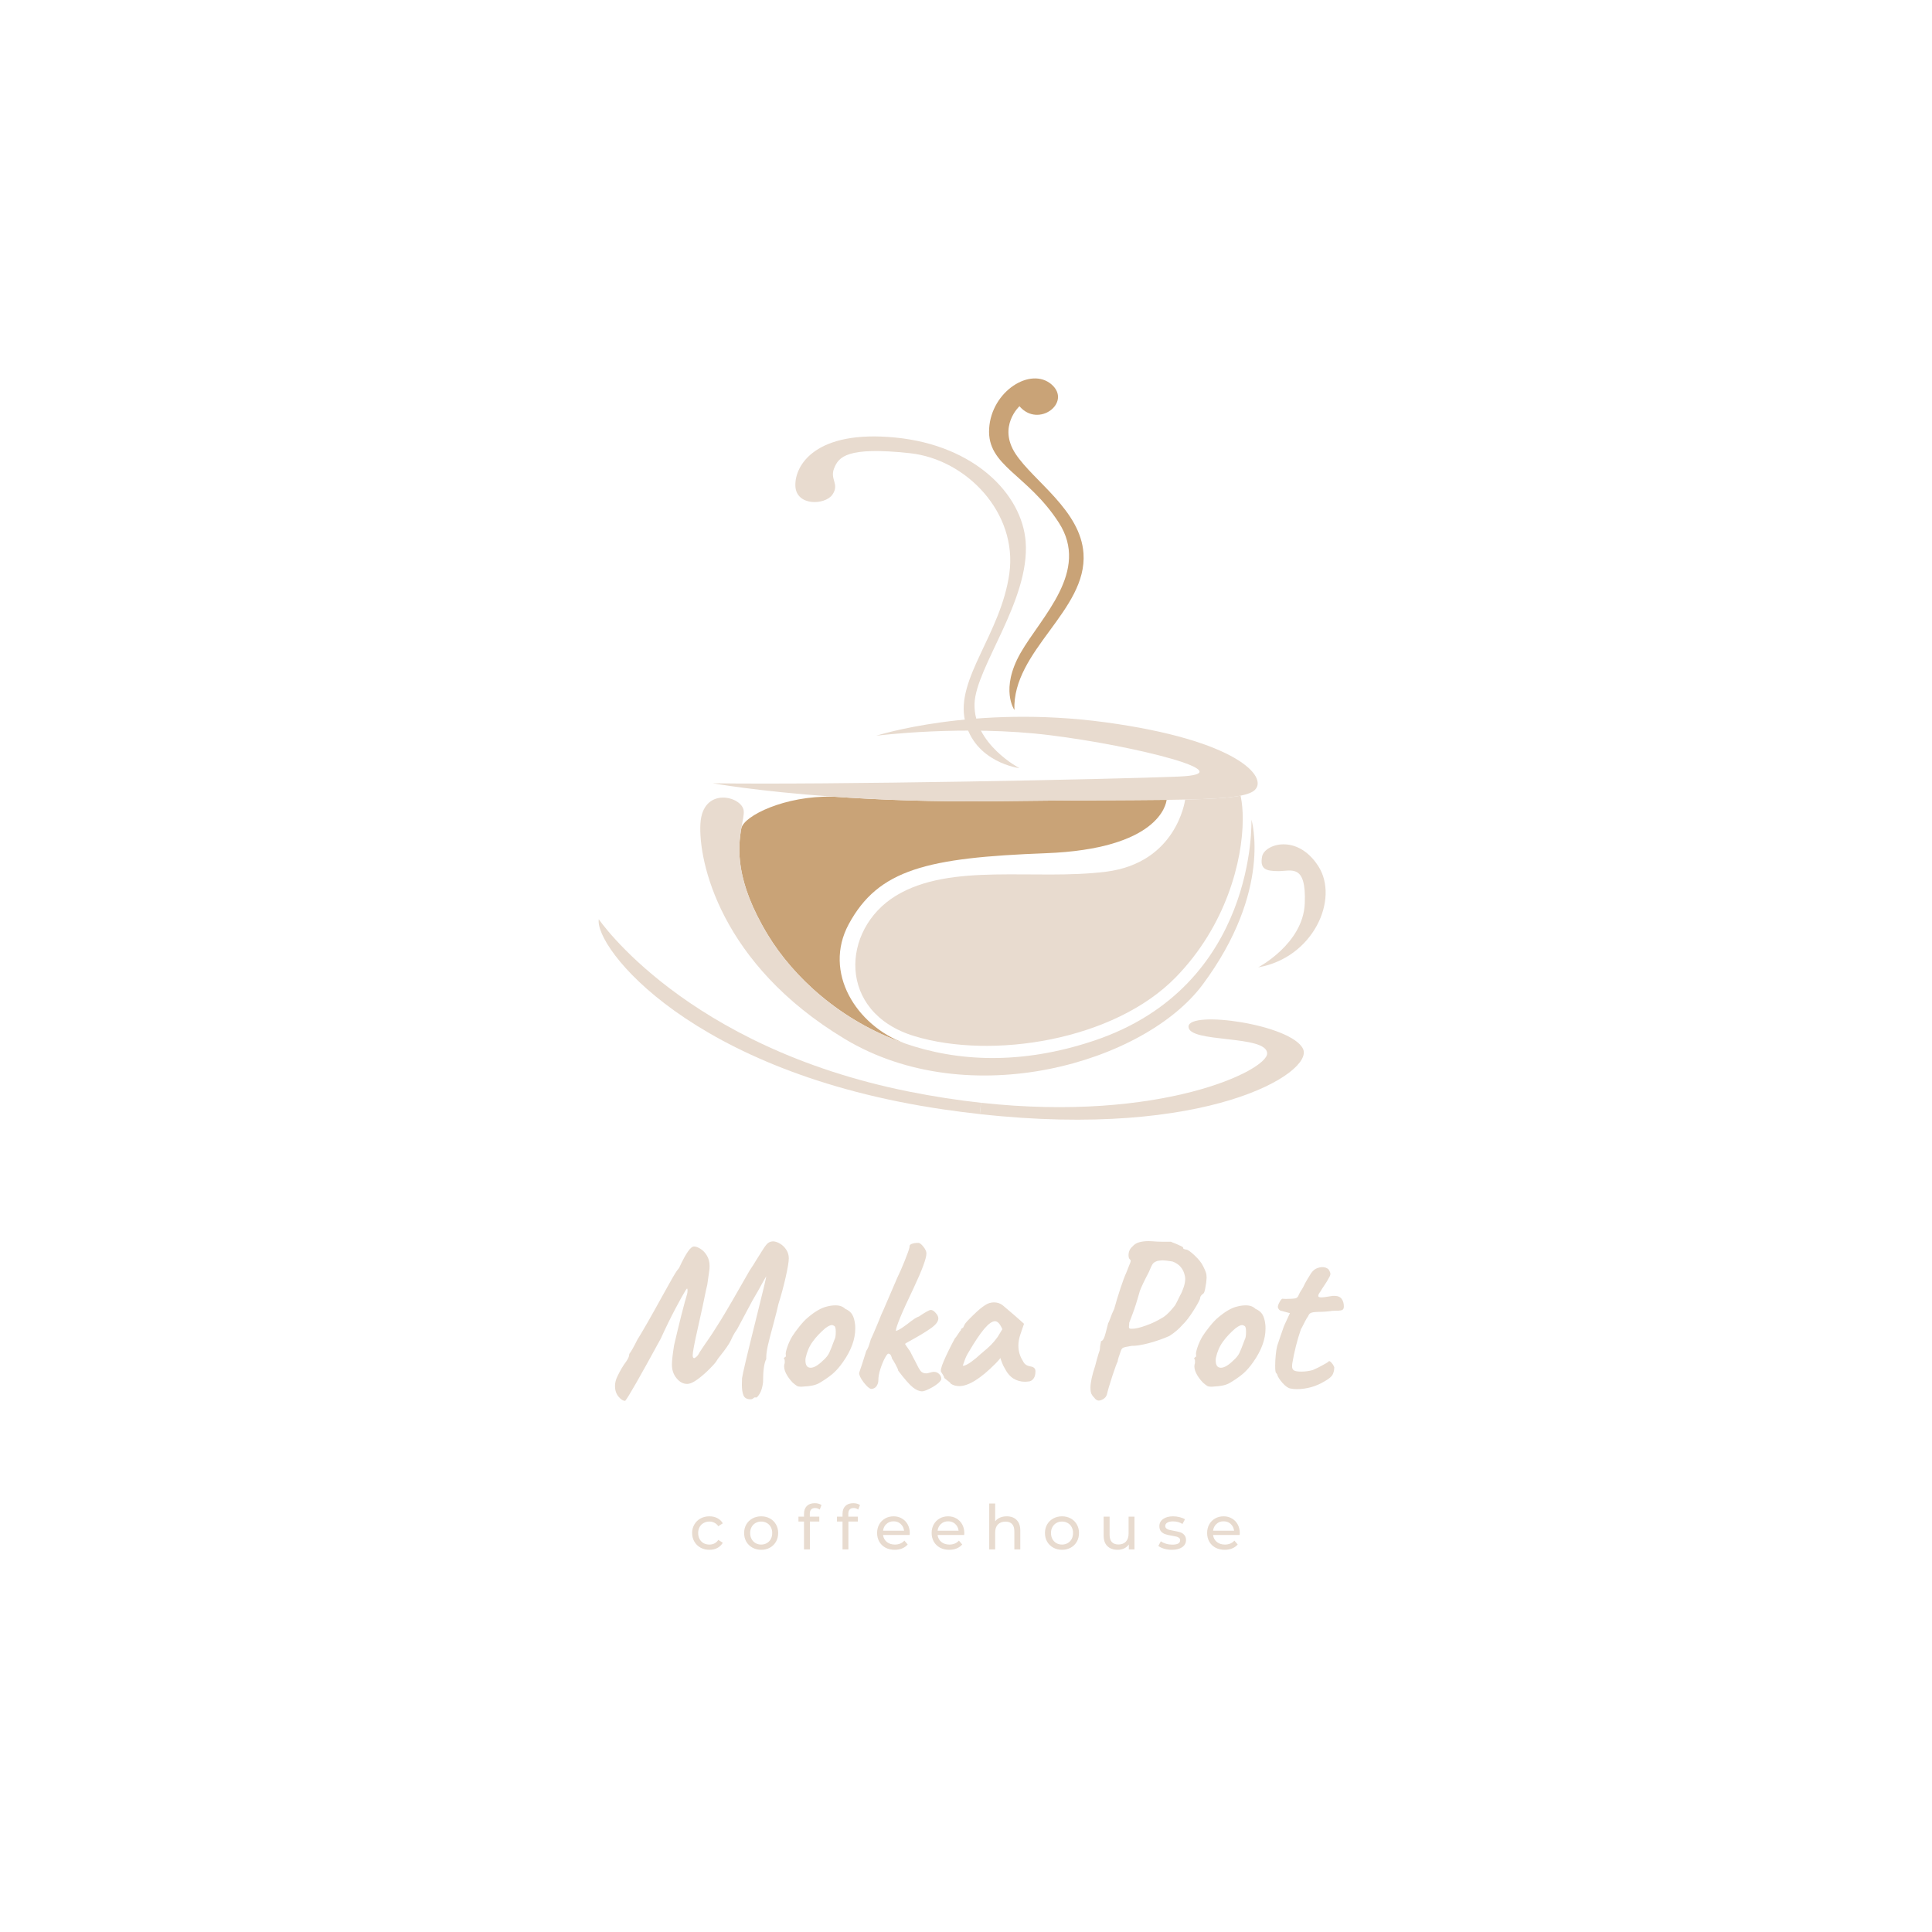 <svg xmlns="http://www.w3.org/2000/svg" xmlns:xlink="http://www.w3.org/1999/xlink" width="500" zoomAndPan="magnify" viewBox="0 0 375 375" height="500" preserveAspectRatio="xMidYMid meet" version="1.0"><defs><g/></defs><path fill="#c9a377" d="M 226.438 155.254 C 226.34 156.133 224.84 164.781 203 165.609 C 179.996 166.477 170.508 168.703 164.73 179.398 C 159.691 188.762 166.238 199.055 175.562 202.496 L 175.562 202.504 C 163.031 198.152 153.91 189.5 149.035 181.461 C 142.668 170.969 143.219 164.539 143.898 160.719 L 143.914 160.719 C 144.465 158.34 152.312 154.43 161.574 154.637 L 161.574 154.621 C 170.242 155.227 181.051 155.672 193.512 155.508 C 207.875 155.324 218.629 155.348 226.438 155.254 Z M 226.438 155.254 " fill-opacity="1" fill-rule="nonzero"/><path fill="#e8dbcf" d="M 240.836 154.637 C 241.086 155.844 241.227 157.348 241.219 159.078 C 241.184 167.008 238.027 179.641 228.188 189.715 C 216.188 201.984 192.535 205.684 177.492 201.113 C 162.445 196.562 163.215 180.379 173.891 173.863 C 184.582 167.348 200.82 170.934 214.672 169.199 C 228.293 167.484 229.984 155.566 230.039 155.195 C 235.051 155.09 238.559 154.883 240.801 154.438 Z M 240.836 154.637 " fill-opacity="1" fill-rule="nonzero"/><path fill="#e8dbcf" d="M 255.871 168.102 C 260.02 174.512 254.895 185.91 244.211 187.762 C 244.211 187.762 252.93 183.203 253.254 175.383 C 253.586 167.562 250.637 169.086 248.137 169.086 C 245.633 169.086 244.531 168.648 244.969 166.262 C 245.406 163.871 251.734 161.699 255.871 168.102 Z M 255.871 168.102 " fill-opacity="1" fill-rule="nonzero"/><path fill="#e8dbcf" d="M 252.93 203.617 C 255.008 208.16 234.398 221.145 190.188 216.246 L 190.418 214.047 C 225.363 217.871 245.953 207.758 245.953 204.484 C 245.953 200.793 230.691 202.527 230.691 199.273 C 230.691 196.012 250.75 198.836 252.93 203.617 Z M 252.93 203.617 " fill-opacity="1" fill-rule="nonzero"/><path fill="#e8dbcf" d="M 230.039 155.195 C 228.914 155.219 227.719 155.238 226.438 155.254 C 218.629 155.348 207.875 155.324 193.512 155.508 C 181.051 155.672 170.242 155.227 161.574 154.621 C 146.887 153.578 138.359 152.031 138.359 152.031 C 160.484 152.363 215.863 151.273 228.832 150.727 C 241.812 150.191 220.445 144.762 203.77 142.699 C 187.086 140.633 170.078 142.805 170.078 142.805 C 170.078 142.805 188.941 136.723 214.559 140.199 C 240.172 143.672 246.172 150.84 243.555 153.336 C 243.059 153.812 242.16 154.168 240.801 154.438 C 238.559 154.883 235.051 155.09 230.039 155.195 Z M 230.039 155.195 " fill-opacity="1" fill-rule="nonzero"/><path fill="#e8dbcf" d="M 242.902 159.094 C 242.902 159.094 247.086 172.75 233.422 191.125 C 222.188 206.223 188.176 216.211 163.973 201.66 C 139.77 187.109 135.516 167.129 135.953 159.848 C 136.387 152.578 144.027 154.531 144.352 157.355 C 144.438 158.148 144.16 159.234 143.898 160.719 C 143.219 164.539 142.668 170.969 149.035 181.461 C 153.91 189.5 163.031 198.152 175.562 202.504 C 185.742 206.047 198.16 206.754 212.375 201.984 C 244.098 191.348 242.902 159.094 242.902 159.094 Z M 242.902 159.094 " fill-opacity="1" fill-rule="nonzero"/><path fill="#e8dbcf" d="M 190.418 214.047 L 190.188 216.246 C 187.906 215.996 185.566 215.691 183.16 215.344 C 134.102 208.176 115.352 183.852 116.223 178.422 C 116.223 178.422 133.012 203.184 176.402 211.871 C 181.293 212.852 185.969 213.562 190.418 214.047 Z M 190.418 214.047 " fill-opacity="1" fill-rule="nonzero"/><path fill="#e8dbcf" d="M 197.879 149.105 C 197.879 149.105 189.156 148.016 187.305 139.875 C 185.449 131.73 194.281 123.043 195.914 111.312 C 197.551 99.586 187.629 89.16 176.617 87.965 C 164.305 86.633 162.773 88.727 161.902 90.898 C 161.031 93.07 162.992 93.941 161.574 96.004 C 160.156 98.066 154.488 98.285 154.379 94.266 C 154.27 90.25 158.348 83.41 173.785 84.926 C 189.266 86.449 198.379 95.996 199.078 105.125 C 199.949 116.527 189.352 129.551 189.156 136.617 C 188.938 144.434 197.879 149.105 197.879 149.105 Z M 197.879 149.105 " fill-opacity="1" fill-rule="nonzero"/><path fill="#c9a377" d="M 196.895 137.809 C 196.895 137.809 194.062 133.793 198.094 126.734 C 202.129 119.676 211.613 110.879 205.508 101.434 C 199.402 91.984 191.555 90.465 191.992 83.188 C 192.426 75.914 200.059 71.137 204.09 74.609 C 208.125 78.086 201.586 83.188 197.879 78.848 C 197.879 78.848 193.625 82.754 197.113 88.078 C 200.602 93.398 209.73 99.039 210.305 107.406 C 211.066 118.48 196.461 126.301 196.895 137.809 Z M 196.895 137.809 " fill-opacity="1" fill-rule="nonzero"/><g fill="#e8dbcf" fill-opacity="1"><g transform="translate(117.825, 269.462)"><g><path d="M 3.531 2.438 C 3.102 2.438 2.664 2.16 2.219 1.609 C 1.77 1.066 1.547 0.391 1.547 -0.422 C 1.547 -1.066 1.703 -1.695 2.016 -2.312 C 2.578 -3.488 3.141 -4.441 3.703 -5.172 C 3.891 -5.453 4.031 -5.688 4.125 -5.875 C 4.227 -6.07 4.297 -6.336 4.328 -6.672 C 4.711 -7.18 5.227 -8.094 5.875 -9.406 C 6.969 -11.164 8.523 -13.883 10.547 -17.562 C 10.828 -18.062 11.379 -19.051 12.203 -20.531 C 13.023 -22.02 13.578 -22.906 13.859 -23.188 L 14.062 -23.484 C 13.977 -23.336 14.125 -23.656 14.5 -24.438 C 14.883 -25.227 15.289 -25.938 15.719 -26.562 C 16.156 -27.195 16.547 -27.516 16.891 -27.516 C 17.254 -27.516 17.672 -27.363 18.141 -27.062 C 18.617 -26.77 19.031 -26.336 19.375 -25.766 C 19.727 -25.191 19.906 -24.516 19.906 -23.734 C 19.906 -23.391 19.891 -23.125 19.859 -22.938 L 19.453 -20.078 L 19.234 -19.156 C 18.867 -17.301 18.32 -14.766 17.594 -11.547 C 16.945 -8.691 16.625 -6.973 16.625 -6.391 C 16.625 -6.211 16.648 -6.078 16.703 -5.984 C 16.766 -5.891 16.836 -5.844 16.922 -5.844 C 16.984 -5.844 17.125 -5.93 17.344 -6.109 C 17.57 -6.297 17.77 -6.57 17.938 -6.938 L 18.484 -7.766 L 19.188 -8.812 C 19.977 -9.906 20.945 -11.383 22.094 -13.25 C 23.238 -15.113 25.098 -18.312 27.672 -22.844 C 28.203 -23.633 28.641 -24.32 28.984 -24.906 C 29.43 -25.633 29.863 -26.32 30.281 -26.969 C 30.695 -27.613 31.02 -28.02 31.25 -28.188 C 31.531 -28.406 31.879 -28.516 32.297 -28.516 C 32.711 -28.484 33.148 -28.328 33.609 -28.047 C 34.078 -27.773 34.473 -27.383 34.797 -26.875 C 35.117 -26.375 35.281 -25.828 35.281 -25.234 C 35.281 -24.566 35.078 -23.336 34.672 -21.547 C 34.266 -19.754 33.797 -18.02 33.266 -16.344 C 33.148 -15.75 32.801 -14.363 32.219 -12.188 C 31.77 -10.562 31.438 -9.27 31.219 -8.312 C 31.008 -7.363 30.906 -6.594 30.906 -6 L 30.906 -5.672 C 30.488 -4.91 30.281 -3.398 30.281 -1.141 C 30.164 -0.211 29.953 0.508 29.641 1.031 C 29.336 1.551 29.086 1.812 28.891 1.812 L 28.766 1.766 C 28.629 1.766 28.5 1.828 28.375 1.953 C 28.25 2.078 28.07 2.141 27.844 2.141 C 27.145 2.141 26.691 1.883 26.484 1.375 C 26.273 0.875 26.172 0.191 26.172 -0.672 C 26.172 -1.172 26.18 -1.594 26.203 -1.938 C 26.285 -2.664 27.18 -6.457 28.891 -13.312 C 30.234 -18.688 30.906 -21.5 30.906 -21.75 L 30.328 -20.75 C 29.766 -19.688 29.062 -18.441 28.219 -17.016 L 25.281 -11.516 C 24.914 -11.004 24.613 -10.508 24.375 -10.031 C 24.145 -9.562 24.016 -9.285 23.984 -9.203 C 23.648 -8.523 22.977 -7.555 21.969 -6.297 C 21.633 -5.879 21.438 -5.613 21.375 -5.5 C 21.238 -5.195 20.789 -4.66 20.031 -3.891 C 19.281 -3.117 18.484 -2.414 17.641 -1.781 C 16.797 -1.156 16.098 -0.844 15.547 -0.844 C 14.785 -0.844 14.102 -1.207 13.5 -1.938 C 12.895 -2.664 12.594 -3.547 12.594 -4.578 C 12.594 -5.336 12.734 -6.598 13.016 -8.359 C 13.461 -10.285 13.938 -12.242 14.438 -14.234 C 14.945 -16.223 15.301 -17.523 15.5 -18.141 C 15.582 -18.391 15.625 -18.672 15.625 -18.984 C 15.625 -19.18 15.598 -19.305 15.547 -19.359 C 15.516 -19.359 15.477 -19.328 15.438 -19.266 C 15.395 -19.211 15.344 -19.145 15.281 -19.062 C 14.863 -18.395 14.207 -17.219 13.312 -15.531 C 12.414 -13.852 11.453 -11.883 10.422 -9.625 C 6.41 -2.258 4.113 1.758 3.531 2.438 Z M 3.531 2.438 "/></g></g></g><g fill="#e8dbcf" fill-opacity="1"><g transform="translate(148.443, 269.462)"><g><path d="M 7.062 -0.297 C 6.719 -0.297 6.445 -0.348 6.25 -0.453 C 6.062 -0.566 5.785 -0.781 5.422 -1.094 C 4.859 -1.676 4.422 -2.281 4.109 -2.906 C 3.805 -3.539 3.695 -4.098 3.781 -4.578 C 3.863 -4.773 3.895 -4.969 3.875 -5.156 C 3.863 -5.352 3.859 -5.484 3.859 -5.547 C 3.754 -5.66 3.703 -5.738 3.703 -5.781 C 3.703 -5.82 3.727 -5.863 3.781 -5.906 C 3.832 -5.945 3.875 -5.992 3.906 -6.047 C 4.07 -6.047 4.129 -6.203 4.078 -6.516 C 4.016 -6.734 4.109 -7.219 4.359 -7.969 C 4.617 -8.727 4.941 -9.43 5.328 -10.078 C 5.641 -10.586 6.098 -11.219 6.703 -11.969 C 7.305 -12.727 7.844 -13.301 8.312 -13.688 C 9.719 -14.895 10.977 -15.625 12.094 -15.875 C 12.656 -16.02 13.203 -16.094 13.734 -16.094 C 14.547 -16.094 15.176 -15.863 15.625 -15.406 C 16.238 -15.156 16.688 -14.789 16.969 -14.312 C 17.25 -13.844 17.43 -13.219 17.516 -12.438 C 17.547 -12.27 17.562 -11.988 17.562 -11.594 C 17.562 -9.52 16.773 -7.363 15.203 -5.125 C 14.555 -4.195 13.91 -3.453 13.266 -2.891 C 12.629 -2.336 11.848 -1.781 10.922 -1.219 C 10.41 -0.883 9.875 -0.66 9.312 -0.547 C 8.758 -0.43 8.008 -0.348 7.062 -0.297 Z M 11.344 -5.422 C 11.875 -5.891 12.258 -6.367 12.5 -6.859 C 12.738 -7.359 13.082 -8.223 13.531 -9.453 C 13.695 -9.703 13.781 -10.207 13.781 -10.969 C 13.781 -11.633 13.68 -12.008 13.484 -12.094 C 13.336 -12.207 13.172 -12.266 12.984 -12.266 C 12.723 -12.266 12.316 -12.066 11.766 -11.672 C 10.785 -10.836 9.961 -9.961 9.297 -9.047 C 8.641 -8.141 8.188 -7.098 7.938 -5.922 C 7.906 -5.805 7.891 -5.641 7.891 -5.422 C 7.891 -4.461 8.227 -3.984 8.906 -3.984 C 9.551 -3.984 10.363 -4.461 11.344 -5.422 Z M 11.344 -5.422 "/></g></g></g><g fill="#e8dbcf" fill-opacity="1"><g transform="translate(163.647, 269.462)"><g><path d="M 15.328 0.594 C 14.797 0.594 14.207 0.344 13.562 -0.156 C 12.914 -0.664 11.961 -1.75 10.703 -3.406 C 10.703 -3.57 10.535 -3.961 10.203 -4.578 C 9.867 -5.191 9.66 -5.539 9.578 -5.625 C 9.578 -5.539 9.516 -5.703 9.391 -6.109 C 9.266 -6.516 9.062 -6.719 8.781 -6.719 C 8.633 -6.719 8.398 -6.414 8.078 -5.812 C 7.766 -5.207 7.477 -4.504 7.219 -3.703 C 6.969 -2.91 6.844 -2.207 6.844 -1.594 C 6.844 -1.145 6.719 -0.742 6.469 -0.391 C 6.219 -0.047 5.867 0.125 5.422 0.125 C 5.055 0.039 4.578 -0.383 3.984 -1.156 C 3.398 -1.926 3.109 -2.535 3.109 -2.984 L 3.703 -4.75 L 4.5 -7.266 C 4.75 -7.629 4.945 -8.066 5.094 -8.578 C 5.25 -9.098 5.344 -9.398 5.375 -9.484 C 5.625 -9.992 6.086 -11.062 6.766 -12.688 C 7.266 -13.969 7.629 -14.832 7.859 -15.281 C 8.609 -17.02 9.445 -18.969 10.375 -21.125 L 10.5 -21.422 C 10.977 -22.398 11.473 -23.531 11.984 -24.812 C 12.504 -26.102 12.805 -26.961 12.891 -27.391 L 12.891 -27.547 C 12.891 -27.773 13.051 -27.941 13.375 -28.047 C 13.695 -28.16 14.109 -28.219 14.609 -28.219 C 14.867 -28.219 15.191 -27.973 15.578 -27.484 C 15.973 -26.992 16.172 -26.555 16.172 -26.172 C 16.172 -25.211 15.344 -22.973 13.688 -19.453 C 12.488 -16.953 11.613 -15.031 11.062 -13.688 C 10.52 -12.344 10.25 -11.531 10.25 -11.25 C 10.25 -11.164 10.266 -11.125 10.297 -11.125 C 10.348 -11.156 10.457 -11.203 10.625 -11.266 C 10.789 -11.336 10.988 -11.445 11.219 -11.594 C 11.414 -11.707 11.82 -11.988 12.438 -12.438 C 13.551 -13.332 14.316 -13.832 14.734 -13.938 C 15.973 -14.781 16.734 -15.203 17.016 -15.203 C 17.316 -15.203 17.633 -15.008 17.969 -14.625 C 18.312 -14.25 18.484 -13.895 18.484 -13.562 C 18.484 -12.977 18.02 -12.352 17.094 -11.688 C 16.164 -11.031 14.922 -10.27 13.359 -9.406 C 12.578 -8.988 12.129 -8.723 12.016 -8.609 C 12.016 -8.578 12.348 -8.086 13.016 -7.141 C 13.242 -6.723 13.43 -6.352 13.578 -6.031 C 13.734 -5.707 13.883 -5.422 14.031 -5.172 C 14.445 -4.297 14.781 -3.695 15.031 -3.375 C 15.281 -3.051 15.645 -2.891 16.125 -2.891 C 16.27 -2.891 16.508 -2.938 16.844 -3.031 C 17.176 -3.133 17.426 -3.188 17.594 -3.188 C 18.02 -3.188 18.367 -3.047 18.641 -2.766 C 18.922 -2.492 19.062 -2.188 19.062 -1.844 C 19.062 -1.594 18.816 -1.27 18.328 -0.875 C 17.836 -0.488 17.285 -0.148 16.672 0.141 C 16.055 0.441 15.609 0.594 15.328 0.594 Z M 15.328 0.594 "/></g></g><g transform="translate(179.355, 269.462)"><g><path d="M 5.203 -0.875 C 5.117 -1.051 4.879 -1.273 4.484 -1.547 C 4.098 -1.828 3.906 -2 3.906 -2.062 C 3.906 -2.164 3.844 -2.32 3.719 -2.531 C 3.594 -2.75 3.473 -2.941 3.359 -3.109 C 3.141 -3.328 3.297 -4.051 3.828 -5.281 C 4.359 -6.52 5.07 -7.977 5.969 -9.656 C 6.133 -9.82 6.348 -10.113 6.609 -10.531 C 6.879 -10.957 7.055 -11.195 7.141 -11.25 C 7.141 -11.363 7.18 -11.469 7.266 -11.562 C 7.348 -11.664 7.445 -11.719 7.562 -11.719 L 7.891 -12.391 C 8.004 -12.641 8.551 -13.238 9.531 -14.188 C 10.508 -15.145 11.281 -15.789 11.844 -16.125 C 12.375 -16.488 12.945 -16.672 13.562 -16.672 C 14.238 -16.672 14.812 -16.477 15.281 -16.094 L 16.422 -15.125 C 17.266 -14.414 17.738 -14.008 17.844 -13.906 L 19.406 -12.516 L 18.688 -10.422 C 18.438 -9.66 18.312 -8.945 18.312 -8.281 C 18.312 -7.207 18.602 -6.211 19.188 -5.297 C 19.332 -4.984 19.523 -4.742 19.766 -4.578 C 20.004 -4.41 20.316 -4.297 20.703 -4.234 C 21.316 -4.129 21.625 -3.82 21.625 -3.312 C 21.625 -2.695 21.508 -2.234 21.281 -1.922 C 21.062 -1.617 20.801 -1.426 20.5 -1.344 C 20.051 -1.289 19.742 -1.266 19.578 -1.266 C 18.766 -1.266 18.02 -1.473 17.344 -1.891 C 16.676 -2.305 16.086 -3.02 15.578 -4.031 C 15.461 -4.195 15.316 -4.504 15.141 -4.953 C 14.961 -5.398 14.859 -5.707 14.828 -5.875 C 14.629 -5.594 14.305 -5.227 13.859 -4.781 C 10.973 -1.875 8.633 -0.422 6.844 -0.422 C 6.227 -0.422 5.68 -0.57 5.203 -0.875 Z M 7.516 -4.375 C 7.961 -4.312 8.832 -4.812 10.125 -5.875 C 10.258 -5.988 10.41 -6.125 10.578 -6.281 C 10.754 -6.438 10.938 -6.598 11.125 -6.766 C 11.914 -7.41 12.523 -7.945 12.953 -8.375 C 13.391 -8.812 13.832 -9.336 14.281 -9.953 L 15.203 -11.469 C 14.922 -12.082 14.664 -12.492 14.438 -12.703 C 14.219 -12.91 14 -13.016 13.781 -13.016 C 13.219 -13.016 12.516 -12.516 11.672 -11.516 C 10.836 -10.523 9.832 -9.023 8.656 -7.016 C 8.344 -6.516 8.086 -5.988 7.891 -5.438 C 7.703 -4.895 7.578 -4.539 7.516 -4.375 Z M 7.516 -4.375 "/></g></g><g transform="translate(198.087, 269.462)"><g/></g><g transform="translate(208.251, 269.462)"><g><path d="M 5 2.391 C 4.852 2.391 4.703 2.336 4.547 2.234 C 4.398 2.141 4.27 2.008 4.156 1.844 C 3.938 1.645 3.754 1.406 3.609 1.125 C 3.473 0.852 3.406 0.438 3.406 -0.125 C 3.406 -1.102 3.711 -2.52 4.328 -4.375 C 4.523 -5.156 4.734 -5.91 4.953 -6.641 C 5.148 -7.141 5.25 -7.516 5.25 -7.766 C 5.25 -7.992 5.281 -8.254 5.344 -8.547 C 5.414 -8.836 5.453 -9.039 5.453 -9.156 C 5.797 -9.156 6.109 -9.727 6.391 -10.875 C 6.492 -11.301 6.586 -11.66 6.672 -11.953 C 6.754 -12.242 6.812 -12.473 6.844 -12.641 C 6.906 -12.723 6.969 -12.848 7.031 -13.016 C 7.102 -13.18 7.164 -13.336 7.219 -13.484 C 7.445 -14.148 7.711 -14.789 8.016 -15.406 C 8.359 -16.664 8.758 -17.988 9.219 -19.375 C 9.676 -20.77 10.062 -21.801 10.375 -22.469 L 10.875 -23.734 C 10.906 -23.816 10.969 -23.973 11.062 -24.203 C 11.164 -24.441 11.219 -24.617 11.219 -24.734 C 11.219 -24.848 11.176 -24.93 11.094 -24.984 C 10.895 -25.129 10.797 -25.41 10.797 -25.828 C 10.797 -26.523 11.062 -27.098 11.594 -27.547 C 11.895 -27.91 12.305 -28.172 12.828 -28.328 C 13.348 -28.484 13.973 -28.562 14.703 -28.562 C 15.004 -28.562 15.551 -28.531 16.344 -28.469 C 16.676 -28.445 17.57 -28.438 19.031 -28.438 C 19.195 -28.352 19.504 -28.227 19.953 -28.062 C 20.898 -27.664 21.375 -27.426 21.375 -27.344 C 21.375 -27.195 21.422 -27.098 21.516 -27.047 C 21.617 -26.992 21.77 -26.953 21.969 -26.922 C 22.27 -26.922 22.82 -26.539 23.625 -25.781 C 24.426 -25.031 24.977 -24.332 25.281 -23.688 C 25.531 -23.188 25.703 -22.797 25.797 -22.516 C 25.898 -22.234 25.953 -21.883 25.953 -21.469 C 25.953 -21.289 25.926 -20.977 25.875 -20.531 C 25.812 -20.082 25.738 -19.648 25.656 -19.234 C 25.57 -18.816 25.477 -18.551 25.375 -18.438 C 24.926 -18.102 24.703 -17.812 24.703 -17.562 C 24.703 -17.281 24.297 -16.492 23.484 -15.203 C 22.672 -13.91 21.957 -12.973 21.344 -12.391 C 20.613 -11.547 19.742 -10.801 18.734 -10.156 C 17.555 -9.625 16.234 -9.16 14.766 -8.766 C 13.297 -8.379 12.18 -8.203 11.422 -8.234 C 10.523 -8.086 9.973 -7.969 9.766 -7.875 C 9.555 -7.781 9.395 -7.551 9.281 -7.188 C 9.145 -6.789 9.008 -6.395 8.875 -6 C 8.75 -5.613 8.688 -5.348 8.688 -5.203 C 8.52 -4.898 8.176 -3.961 7.656 -2.391 C 7.145 -0.828 6.789 0.375 6.594 1.219 C 6.477 1.582 6.254 1.867 5.922 2.078 C 5.586 2.285 5.281 2.391 5 2.391 Z M 10.969 -11.641 C 11.02 -11.578 11.172 -11.547 11.422 -11.547 C 12.148 -11.547 13.102 -11.77 14.281 -12.219 C 15.289 -12.551 16.41 -13.098 17.641 -13.859 C 18.254 -14.273 18.984 -15.02 19.828 -16.094 C 19.992 -16.363 20.328 -17.02 20.828 -18.062 C 21.055 -18.445 21.273 -18.945 21.484 -19.562 C 21.691 -20.188 21.797 -20.734 21.797 -21.203 C 21.797 -21.43 21.781 -21.602 21.75 -21.719 C 21.477 -23.164 20.664 -24.129 19.312 -24.609 C 18.414 -24.754 17.789 -24.828 17.438 -24.828 C 17.238 -24.828 16.914 -24.797 16.469 -24.734 C 16.02 -24.598 15.703 -24.41 15.516 -24.172 C 15.336 -23.93 15.078 -23.391 14.734 -22.547 C 13.836 -20.836 13.254 -19.609 12.984 -18.859 C 12.453 -16.953 11.988 -15.488 11.594 -14.469 C 11.195 -13.445 10.973 -12.852 10.922 -12.688 L 10.922 -12.516 C 10.922 -12.348 10.906 -12.18 10.875 -12.016 C 10.852 -11.848 10.883 -11.723 10.969 -11.641 Z M 10.969 -11.641 "/></g></g></g><g fill="#e8dbcf" fill-opacity="1"><g transform="translate(228.075, 269.462)"><g><path d="M 7.062 -0.297 C 6.719 -0.297 6.445 -0.348 6.25 -0.453 C 6.062 -0.566 5.785 -0.781 5.422 -1.094 C 4.859 -1.676 4.422 -2.281 4.109 -2.906 C 3.805 -3.539 3.695 -4.098 3.781 -4.578 C 3.863 -4.773 3.895 -4.969 3.875 -5.156 C 3.863 -5.352 3.859 -5.484 3.859 -5.547 C 3.754 -5.66 3.703 -5.738 3.703 -5.781 C 3.703 -5.82 3.727 -5.863 3.781 -5.906 C 3.832 -5.945 3.875 -5.992 3.906 -6.047 C 4.07 -6.047 4.129 -6.203 4.078 -6.516 C 4.016 -6.734 4.109 -7.219 4.359 -7.969 C 4.617 -8.727 4.941 -9.43 5.328 -10.078 C 5.641 -10.586 6.098 -11.219 6.703 -11.969 C 7.305 -12.727 7.844 -13.301 8.312 -13.688 C 9.719 -14.895 10.977 -15.625 12.094 -15.875 C 12.656 -16.02 13.203 -16.094 13.734 -16.094 C 14.547 -16.094 15.176 -15.863 15.625 -15.406 C 16.238 -15.156 16.688 -14.789 16.969 -14.312 C 17.25 -13.844 17.43 -13.219 17.516 -12.438 C 17.547 -12.27 17.562 -11.988 17.562 -11.594 C 17.562 -9.52 16.773 -7.363 15.203 -5.125 C 14.555 -4.195 13.91 -3.453 13.266 -2.891 C 12.629 -2.336 11.848 -1.781 10.922 -1.219 C 10.41 -0.883 9.875 -0.66 9.312 -0.547 C 8.758 -0.43 8.008 -0.348 7.062 -0.297 Z M 11.344 -5.422 C 11.875 -5.891 12.258 -6.367 12.5 -6.859 C 12.738 -7.359 13.082 -8.223 13.531 -9.453 C 13.695 -9.703 13.781 -10.207 13.781 -10.969 C 13.781 -11.633 13.68 -12.008 13.484 -12.094 C 13.336 -12.207 13.172 -12.266 12.984 -12.266 C 12.723 -12.266 12.316 -12.066 11.766 -11.672 C 10.785 -10.836 9.961 -9.961 9.297 -9.047 C 8.641 -8.141 8.188 -7.098 7.938 -5.922 C 7.906 -5.805 7.891 -5.641 7.891 -5.422 C 7.891 -4.461 8.227 -3.984 8.906 -3.984 C 9.551 -3.984 10.363 -4.461 11.344 -5.422 Z M 11.344 -5.422 "/></g></g></g><g fill="#e8dbcf" fill-opacity="1"><g transform="translate(243.279, 269.462)"><g><path d="M 7.188 0.047 C 6.738 -0.035 6.234 -0.391 5.672 -1.016 C 5.109 -1.648 4.758 -2.191 4.625 -2.641 C 4.625 -2.703 4.594 -2.766 4.531 -2.828 C 4.477 -2.898 4.438 -2.953 4.406 -2.984 C 4.289 -3.066 4.234 -3.531 4.234 -4.375 C 4.234 -5.039 4.27 -5.738 4.344 -6.469 C 4.414 -7.195 4.508 -7.785 4.625 -8.234 L 5.375 -10.453 L 5.969 -12.141 L 7.094 -14.578 L 5.422 -15.031 C 5.223 -15.062 5.062 -15.16 4.938 -15.328 C 4.812 -15.492 4.75 -15.648 4.75 -15.797 C 4.75 -16.016 4.863 -16.332 5.094 -16.75 C 5.332 -17.176 5.523 -17.391 5.672 -17.391 C 5.754 -17.359 5.977 -17.344 6.344 -17.344 C 7.188 -17.344 7.816 -17.383 8.234 -17.469 C 8.516 -17.582 8.707 -17.805 8.812 -18.141 C 8.957 -18.453 9.098 -18.711 9.234 -18.922 C 9.379 -19.129 9.52 -19.359 9.656 -19.609 C 9.738 -19.773 9.867 -20.035 10.047 -20.391 C 10.234 -20.742 10.469 -21.145 10.75 -21.594 C 10.812 -21.676 10.938 -21.879 11.125 -22.203 C 11.32 -22.523 11.562 -22.797 11.844 -23.016 C 12.008 -23.148 12.234 -23.266 12.516 -23.359 C 12.797 -23.461 13.078 -23.516 13.359 -23.516 C 13.859 -23.516 14.266 -23.375 14.578 -23.094 C 14.828 -22.707 14.953 -22.414 14.953 -22.219 C 14.953 -21.988 14.836 -21.695 14.609 -21.344 C 14.441 -21 14.164 -20.547 13.781 -19.984 C 13.438 -19.484 13.18 -19.082 13.016 -18.781 C 12.734 -18.414 12.594 -18.133 12.594 -17.938 C 12.594 -17.738 12.773 -17.641 13.141 -17.641 C 13.535 -17.641 14.195 -17.723 15.125 -17.891 C 15.258 -17.922 15.453 -17.938 15.703 -17.938 C 16.379 -17.938 16.859 -17.738 17.141 -17.344 C 17.422 -16.957 17.562 -16.469 17.562 -15.875 C 17.562 -15.477 17.426 -15.238 17.156 -15.156 C 16.895 -15.07 16.301 -15.031 15.375 -15.031 C 14.477 -14.895 13.551 -14.828 12.594 -14.828 C 12.426 -14.828 12.238 -14.816 12.031 -14.797 C 11.82 -14.785 11.602 -14.754 11.375 -14.703 C 11.156 -14.641 10.992 -14.551 10.891 -14.438 C 10.797 -14.332 10.691 -14.156 10.578 -13.906 C 10.492 -13.82 10.301 -13.5 10 -12.938 C 9.602 -12.125 9.348 -11.633 9.234 -11.469 C 8.504 -9.344 7.945 -7.145 7.562 -4.875 C 7.531 -4.707 7.516 -4.492 7.516 -4.234 C 7.516 -3.879 7.633 -3.625 7.875 -3.469 C 8.113 -3.312 8.582 -3.234 9.281 -3.234 C 10.062 -3.234 10.805 -3.332 11.516 -3.531 C 12.348 -3.895 12.973 -4.203 13.391 -4.453 C 13.648 -4.586 13.883 -4.719 14.094 -4.844 C 14.301 -4.977 14.445 -5.07 14.531 -5.125 C 14.645 -5.344 14.832 -5.312 15.094 -5.031 C 15.363 -4.758 15.566 -4.441 15.703 -4.078 C 15.703 -3.566 15.602 -3.109 15.406 -2.703 C 15.219 -2.297 14.727 -1.867 13.938 -1.422 C 13.039 -0.867 12.117 -0.461 11.172 -0.203 C 10.223 0.047 9.328 0.172 8.484 0.172 C 8.004 0.172 7.57 0.129 7.188 0.047 Z M 7.188 0.047 "/></g></g></g><g fill="#e8dbcf" fill-opacity="1"><g transform="translate(133.841, 300.738)"><g><path d="M 3.859 0.078 C 3.211 0.078 2.633 -0.062 2.125 -0.344 C 1.625 -0.625 1.227 -1.008 0.938 -1.5 C 0.645 -2 0.5 -2.562 0.5 -3.188 C 0.5 -3.801 0.645 -4.352 0.938 -4.844 C 1.227 -5.344 1.625 -5.727 2.125 -6 C 2.633 -6.281 3.211 -6.422 3.859 -6.422 C 4.441 -6.422 4.957 -6.301 5.406 -6.062 C 5.852 -5.832 6.203 -5.5 6.453 -5.062 L 5.578 -4.5 C 5.379 -4.801 5.129 -5.023 4.828 -5.172 C 4.535 -5.328 4.211 -5.406 3.859 -5.406 C 3.441 -5.406 3.066 -5.312 2.734 -5.125 C 2.398 -4.945 2.141 -4.688 1.953 -4.344 C 1.766 -4.008 1.672 -3.625 1.672 -3.188 C 1.672 -2.738 1.766 -2.344 1.953 -2 C 2.141 -1.656 2.398 -1.391 2.734 -1.203 C 3.066 -1.023 3.441 -0.938 3.859 -0.938 C 4.211 -0.938 4.535 -1.008 4.828 -1.156 C 5.129 -1.312 5.379 -1.539 5.578 -1.844 L 6.453 -1.297 C 6.203 -0.859 5.852 -0.52 5.406 -0.281 C 4.957 -0.039 4.441 0.078 3.859 0.078 Z M 3.859 0.078 "/></g></g></g><g fill="#e8dbcf" fill-opacity="1"><g transform="translate(143.933, 300.738)"><g><path d="M 3.812 0.078 C 3.188 0.078 2.617 -0.062 2.109 -0.344 C 1.609 -0.625 1.211 -1.008 0.922 -1.5 C 0.641 -2 0.5 -2.562 0.5 -3.188 C 0.5 -3.801 0.641 -4.352 0.922 -4.844 C 1.211 -5.344 1.609 -5.727 2.109 -6 C 2.617 -6.281 3.188 -6.422 3.812 -6.422 C 4.445 -6.422 5.016 -6.281 5.516 -6 C 6.016 -5.727 6.406 -5.344 6.688 -4.844 C 6.969 -4.352 7.109 -3.801 7.109 -3.188 C 7.109 -2.562 6.969 -2 6.688 -1.5 C 6.406 -1.008 6.016 -0.625 5.516 -0.344 C 5.016 -0.062 4.445 0.078 3.812 0.078 Z M 3.812 -0.938 C 4.219 -0.938 4.582 -1.031 4.906 -1.219 C 5.238 -1.406 5.492 -1.664 5.672 -2 C 5.859 -2.344 5.953 -2.738 5.953 -3.188 C 5.953 -3.625 5.859 -4.008 5.672 -4.344 C 5.492 -4.688 5.238 -4.945 4.906 -5.125 C 4.582 -5.312 4.219 -5.406 3.812 -5.406 C 3.406 -5.406 3.039 -5.312 2.719 -5.125 C 2.395 -4.945 2.141 -4.688 1.953 -4.344 C 1.766 -4.008 1.672 -3.625 1.672 -3.188 C 1.672 -2.738 1.766 -2.344 1.953 -2 C 2.141 -1.664 2.395 -1.406 2.719 -1.219 C 3.039 -1.031 3.406 -0.938 3.812 -0.938 Z M 3.812 -0.938 "/></g></g></g><g fill="#e8dbcf" fill-opacity="1"><g transform="translate(154.793, 300.738)"><g><path d="M 3.422 -8.031 C 2.734 -8.031 2.391 -7.656 2.391 -6.906 L 2.391 -6.359 L 4.234 -6.359 L 4.234 -5.406 L 2.406 -5.406 L 2.406 0 L 1.266 0 L 1.266 -5.406 L 0.188 -5.406 L 0.188 -6.359 L 1.266 -6.359 L 1.266 -6.922 C 1.266 -7.555 1.445 -8.055 1.812 -8.422 C 2.176 -8.785 2.691 -8.969 3.359 -8.969 C 3.617 -8.969 3.859 -8.938 4.078 -8.875 C 4.305 -8.812 4.5 -8.723 4.656 -8.609 L 4.312 -7.734 C 4.039 -7.93 3.742 -8.031 3.422 -8.031 Z M 3.422 -8.031 "/></g></g></g><g fill="#e8dbcf" fill-opacity="1"><g transform="translate(162.269, 300.738)"><g><path d="M 3.422 -8.031 C 2.734 -8.031 2.391 -7.656 2.391 -6.906 L 2.391 -6.359 L 4.234 -6.359 L 4.234 -5.406 L 2.406 -5.406 L 2.406 0 L 1.266 0 L 1.266 -5.406 L 0.188 -5.406 L 0.188 -6.359 L 1.266 -6.359 L 1.266 -6.922 C 1.266 -7.555 1.445 -8.055 1.812 -8.422 C 2.176 -8.785 2.691 -8.969 3.359 -8.969 C 3.617 -8.969 3.859 -8.938 4.078 -8.875 C 4.305 -8.812 4.5 -8.723 4.656 -8.609 L 4.312 -7.734 C 4.039 -7.93 3.742 -8.031 3.422 -8.031 Z M 3.422 -8.031 "/></g></g></g><g fill="#e8dbcf" fill-opacity="1"><g transform="translate(169.745, 300.738)"><g><path d="M 6.844 -3.141 C 6.844 -3.055 6.832 -2.941 6.812 -2.797 L 1.656 -2.797 C 1.727 -2.234 1.973 -1.781 2.391 -1.438 C 2.816 -1.102 3.336 -0.938 3.953 -0.938 C 4.711 -0.938 5.328 -1.191 5.797 -1.703 L 6.438 -0.953 C 6.145 -0.617 5.785 -0.363 5.359 -0.188 C 4.93 -0.008 4.453 0.078 3.922 0.078 C 3.254 0.078 2.66 -0.055 2.141 -0.328 C 1.617 -0.609 1.211 -1 0.922 -1.5 C 0.641 -2 0.5 -2.562 0.5 -3.188 C 0.5 -3.801 0.633 -4.352 0.906 -4.844 C 1.188 -5.344 1.566 -5.727 2.047 -6 C 2.535 -6.281 3.086 -6.422 3.703 -6.422 C 4.305 -6.422 4.844 -6.281 5.312 -6 C 5.789 -5.727 6.164 -5.344 6.438 -4.844 C 6.707 -4.352 6.844 -3.785 6.844 -3.141 Z M 3.703 -5.453 C 3.148 -5.453 2.688 -5.281 2.312 -4.938 C 1.938 -4.602 1.719 -4.164 1.656 -3.625 L 5.734 -3.625 C 5.672 -4.156 5.453 -4.594 5.078 -4.938 C 4.711 -5.281 4.254 -5.453 3.703 -5.453 Z M 3.703 -5.453 "/></g></g></g><g fill="#e8dbcf" fill-opacity="1"><g transform="translate(180.329, 300.738)"><g><path d="M 6.844 -3.141 C 6.844 -3.055 6.832 -2.941 6.812 -2.797 L 1.656 -2.797 C 1.727 -2.234 1.973 -1.781 2.391 -1.438 C 2.816 -1.102 3.336 -0.938 3.953 -0.938 C 4.711 -0.938 5.328 -1.191 5.797 -1.703 L 6.438 -0.953 C 6.145 -0.617 5.785 -0.363 5.359 -0.188 C 4.93 -0.008 4.453 0.078 3.922 0.078 C 3.254 0.078 2.66 -0.055 2.141 -0.328 C 1.617 -0.609 1.211 -1 0.922 -1.5 C 0.641 -2 0.5 -2.562 0.5 -3.188 C 0.5 -3.801 0.633 -4.352 0.906 -4.844 C 1.188 -5.344 1.566 -5.727 2.047 -6 C 2.535 -6.281 3.086 -6.422 3.703 -6.422 C 4.305 -6.422 4.844 -6.281 5.312 -6 C 5.789 -5.727 6.164 -5.344 6.438 -4.844 C 6.707 -4.352 6.844 -3.785 6.844 -3.141 Z M 3.703 -5.453 C 3.148 -5.453 2.688 -5.281 2.312 -4.938 C 1.938 -4.602 1.719 -4.164 1.656 -3.625 L 5.734 -3.625 C 5.672 -4.156 5.453 -4.594 5.078 -4.938 C 4.711 -5.281 4.254 -5.453 3.703 -5.453 Z M 3.703 -5.453 "/></g></g></g><g fill="#e8dbcf" fill-opacity="1"><g transform="translate(190.913, 300.738)"><g><path d="M 4.484 -6.422 C 5.297 -6.422 5.938 -6.188 6.406 -5.719 C 6.883 -5.25 7.125 -4.562 7.125 -3.656 L 7.125 0 L 5.969 0 L 5.969 -3.531 C 5.969 -4.145 5.82 -4.609 5.531 -4.922 C 5.238 -5.234 4.816 -5.391 4.266 -5.391 C 3.641 -5.391 3.145 -5.207 2.781 -4.844 C 2.426 -4.477 2.25 -3.957 2.25 -3.281 L 2.25 0 L 1.094 0 L 1.094 -8.906 L 2.25 -8.906 L 2.25 -5.453 C 2.488 -5.766 2.801 -6.004 3.188 -6.172 C 3.57 -6.336 4.004 -6.422 4.484 -6.422 Z M 4.484 -6.422 "/></g></g></g><g fill="#e8dbcf" fill-opacity="1"><g transform="translate(202.325, 300.738)"><g><path d="M 3.812 0.078 C 3.188 0.078 2.617 -0.062 2.109 -0.344 C 1.609 -0.625 1.211 -1.008 0.922 -1.5 C 0.641 -2 0.5 -2.562 0.5 -3.188 C 0.5 -3.801 0.641 -4.352 0.922 -4.844 C 1.211 -5.344 1.609 -5.727 2.109 -6 C 2.617 -6.281 3.188 -6.422 3.812 -6.422 C 4.445 -6.422 5.016 -6.281 5.516 -6 C 6.016 -5.727 6.406 -5.344 6.688 -4.844 C 6.969 -4.352 7.109 -3.801 7.109 -3.188 C 7.109 -2.562 6.969 -2 6.688 -1.5 C 6.406 -1.008 6.016 -0.625 5.516 -0.344 C 5.016 -0.062 4.445 0.078 3.812 0.078 Z M 3.812 -0.938 C 4.219 -0.938 4.582 -1.031 4.906 -1.219 C 5.238 -1.406 5.492 -1.664 5.672 -2 C 5.859 -2.344 5.953 -2.738 5.953 -3.188 C 5.953 -3.625 5.859 -4.008 5.672 -4.344 C 5.492 -4.688 5.238 -4.945 4.906 -5.125 C 4.582 -5.312 4.219 -5.406 3.812 -5.406 C 3.406 -5.406 3.039 -5.312 2.719 -5.125 C 2.395 -4.945 2.141 -4.688 1.953 -4.344 C 1.766 -4.008 1.672 -3.625 1.672 -3.188 C 1.672 -2.738 1.766 -2.344 1.953 -2 C 2.141 -1.664 2.395 -1.406 2.719 -1.219 C 3.039 -1.031 3.406 -0.938 3.812 -0.938 Z M 3.812 -0.938 "/></g></g></g><g fill="#e8dbcf" fill-opacity="1"><g transform="translate(213.185, 300.738)"><g><path d="M 7.016 -6.359 L 7.016 0 L 5.922 0 L 5.922 -0.953 C 5.691 -0.629 5.383 -0.375 5 -0.188 C 4.625 -0.008 4.211 0.078 3.766 0.078 C 2.922 0.078 2.254 -0.156 1.766 -0.625 C 1.273 -1.094 1.031 -1.785 1.031 -2.703 L 1.031 -6.359 L 2.188 -6.359 L 2.188 -2.828 C 2.188 -2.211 2.332 -1.742 2.625 -1.422 C 2.926 -1.109 3.352 -0.953 3.906 -0.953 C 4.508 -0.953 4.988 -1.133 5.344 -1.5 C 5.695 -1.875 5.875 -2.398 5.875 -3.078 L 5.875 -6.359 Z M 7.016 -6.359 "/></g></g></g><g fill="#e8dbcf" fill-opacity="1"><g transform="translate(224.549, 300.738)"><g><path d="M 2.922 0.078 C 2.398 0.078 1.898 0.008 1.422 -0.125 C 0.941 -0.27 0.562 -0.453 0.281 -0.672 L 0.766 -1.578 C 1.047 -1.379 1.383 -1.219 1.781 -1.094 C 2.188 -0.977 2.594 -0.922 3 -0.922 C 4.008 -0.922 4.516 -1.207 4.516 -1.781 C 4.516 -1.977 4.445 -2.129 4.312 -2.234 C 4.176 -2.348 4.004 -2.43 3.797 -2.484 C 3.586 -2.535 3.297 -2.594 2.922 -2.656 C 2.41 -2.738 1.992 -2.832 1.672 -2.938 C 1.348 -3.039 1.066 -3.219 0.828 -3.469 C 0.598 -3.719 0.484 -4.066 0.484 -4.516 C 0.484 -5.086 0.723 -5.547 1.203 -5.891 C 1.691 -6.242 2.336 -6.422 3.141 -6.422 C 3.566 -6.422 3.988 -6.367 4.406 -6.266 C 4.832 -6.16 5.18 -6.02 5.453 -5.844 L 4.969 -4.938 C 4.445 -5.27 3.832 -5.438 3.125 -5.438 C 2.645 -5.438 2.273 -5.352 2.016 -5.188 C 1.754 -5.031 1.625 -4.82 1.625 -4.562 C 1.625 -4.352 1.695 -4.188 1.844 -4.062 C 1.988 -3.945 2.164 -3.859 2.375 -3.797 C 2.594 -3.742 2.895 -3.68 3.281 -3.609 C 3.789 -3.523 4.203 -3.43 4.516 -3.328 C 4.828 -3.234 5.094 -3.062 5.312 -2.812 C 5.539 -2.57 5.656 -2.238 5.656 -1.812 C 5.656 -1.238 5.41 -0.781 4.922 -0.438 C 4.43 -0.094 3.766 0.078 2.922 0.078 Z M 2.922 0.078 "/></g></g></g><g fill="#e8dbcf" fill-opacity="1"><g transform="translate(233.801, 300.738)"><g><path d="M 6.844 -3.141 C 6.844 -3.055 6.832 -2.941 6.812 -2.797 L 1.656 -2.797 C 1.727 -2.234 1.973 -1.781 2.391 -1.438 C 2.816 -1.102 3.336 -0.938 3.953 -0.938 C 4.711 -0.938 5.328 -1.191 5.797 -1.703 L 6.438 -0.953 C 6.145 -0.617 5.785 -0.363 5.359 -0.188 C 4.93 -0.008 4.453 0.078 3.922 0.078 C 3.254 0.078 2.66 -0.055 2.141 -0.328 C 1.617 -0.609 1.211 -1 0.922 -1.5 C 0.641 -2 0.5 -2.562 0.5 -3.188 C 0.5 -3.801 0.633 -4.352 0.906 -4.844 C 1.188 -5.344 1.566 -5.727 2.047 -6 C 2.535 -6.281 3.086 -6.422 3.703 -6.422 C 4.305 -6.422 4.844 -6.281 5.312 -6 C 5.789 -5.727 6.164 -5.344 6.438 -4.844 C 6.707 -4.352 6.844 -3.785 6.844 -3.141 Z M 3.703 -5.453 C 3.148 -5.453 2.688 -5.281 2.312 -4.938 C 1.938 -4.602 1.719 -4.164 1.656 -3.625 L 5.734 -3.625 C 5.672 -4.156 5.453 -4.594 5.078 -4.938 C 4.711 -5.281 4.254 -5.453 3.703 -5.453 Z M 3.703 -5.453 "/></g></g></g></svg>